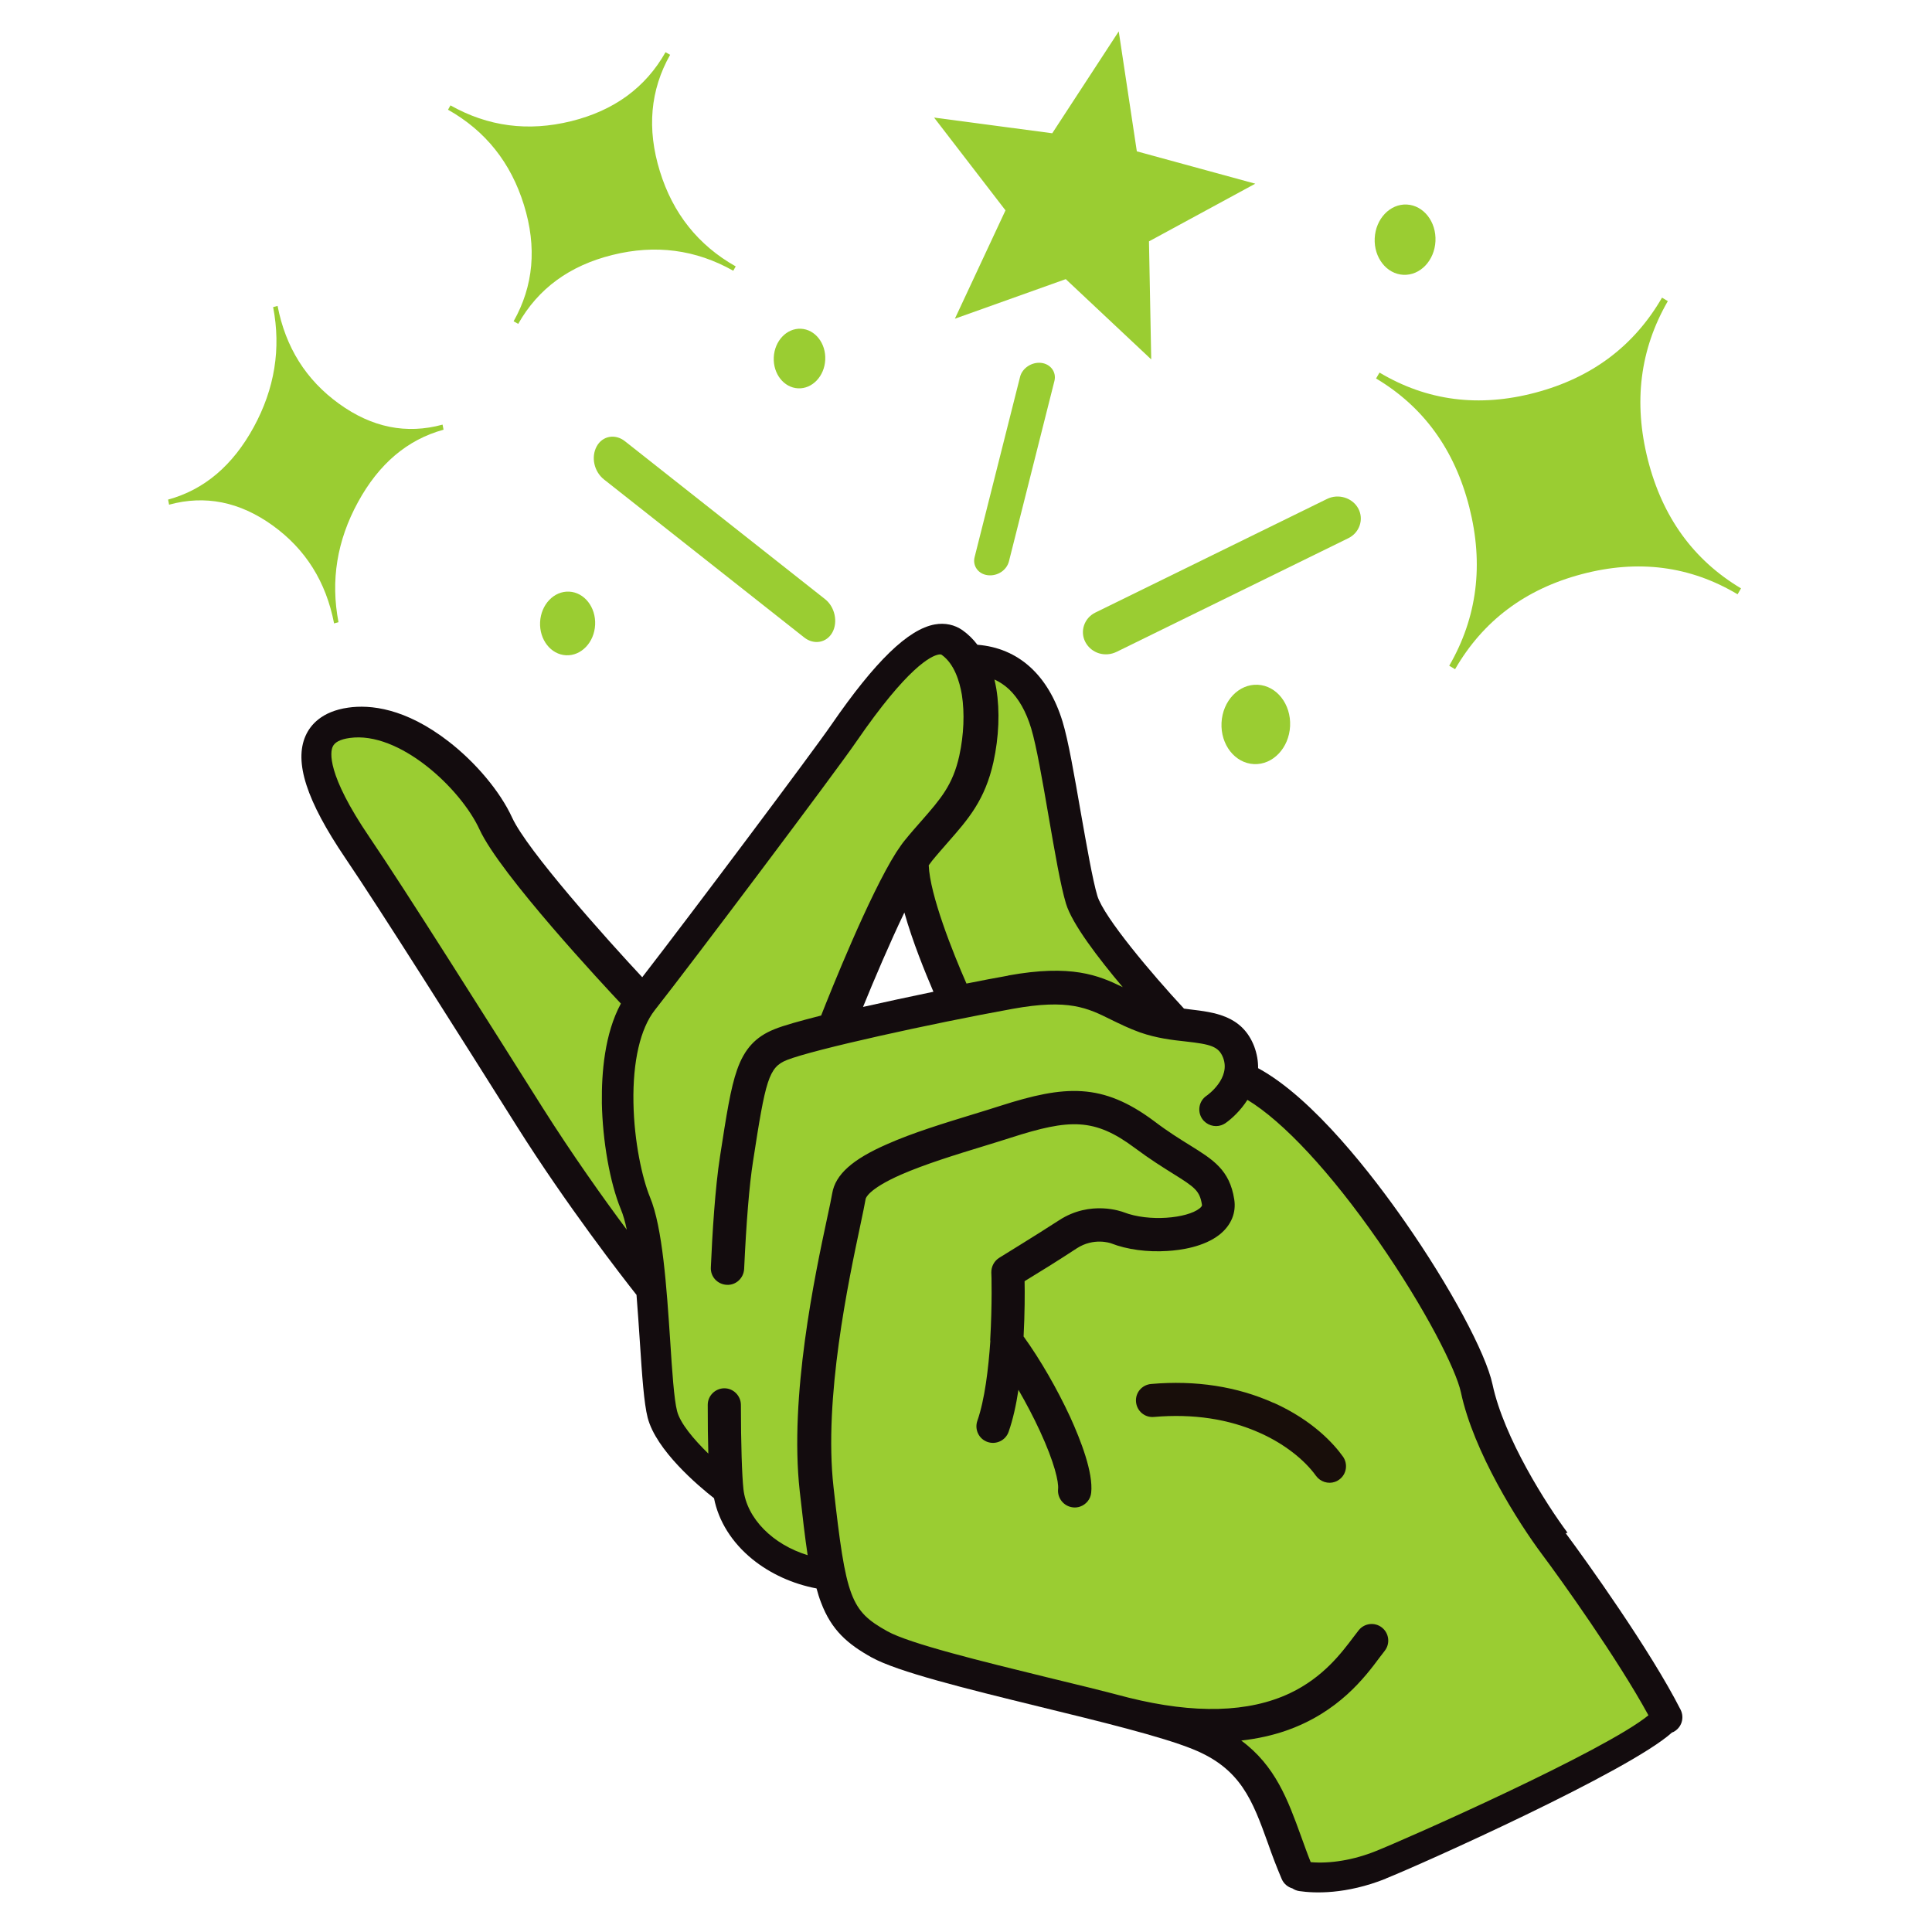 <?xml version="1.0" encoding="utf-8"?>
<!-- Generator: Adobe Illustrator 16.0.2, SVG Export Plug-In . SVG Version: 6.00 Build 0)  -->
<!DOCTYPE svg PUBLIC "-//W3C//DTD SVG 1.1//EN" "http://www.w3.org/Graphics/SVG/1.1/DTD/svg11.dtd">
<svg version="1.1" xmlns="http://www.w3.org/2000/svg" xmlns:xlink="http://www.w3.org/1999/xlink" x="0px" y="0px" width="512px"
	 height="512px" viewBox="0 0 512 512" enable-background="new 0 0 512 512" xml:space="preserve">
<g id="Layer_1">
</g>
<g id="Layer_2">
</g>
<g id="Layer_3">
	<g display="none">
		<path display="inline" fill-rule="evenodd" clip-rule="evenodd" fill="#0F172A" d="M511.813,475.967
			c0,19.625-13.419,36.158-30.82,36.158H32.008c-17.401,0-32.195-16.533-32.195-36.158V35.033c0-19.624,14.794-34.908,32.195-34.908
			h448.984c17.401,0,30.82,15.284,30.82,34.908V475.967z"/>
	</g>
	<g>
		<radialGradient id="SVGID_1_" cx="262.862" cy="333.41" r="175.7" gradientUnits="userSpaceOnUse">
			<stop  offset="0.574" style="stop-color:#130C0E"/>
			<stop  offset="0.798" style="stop-color:#130C0E"/>
			<stop  offset="1" style="stop-color:#130C0E"/>
		</radialGradient>
		<path fill="url(#SVGID_1_)" d="M414.926,406.313l0.483-0.123c-5.543-7.434-16.854-25.145-19.87-39.281
			c-1.755-8.289-11.295-26.049-23.189-43.09c-8.258-11.862-24.206-32.764-38.941-40.74c0.021-1.85-0.29-3.788-1.053-5.822
			c-3.186-8.154-10.531-8.978-16.986-9.756c-0.535-0.071-1.072-0.139-1.605-0.21c-8.412-9.048-21.244-24.229-22.953-29.877
			c-1.26-4.219-2.837-13.335-4.394-22.1c-1.708-9.787-3.292-19.059-4.836-24.096c-3.774-12.344-11.729-19.503-22.558-20.347
			c-1.133-1.497-2.449-2.782-3.941-3.848c-2.096-1.469-4.641-2.021-7.342-1.544c-7.07,1.277-15.799,9.729-27.432,26.601
			c-4.684,6.841-37.436,50.53-50.114,66.896c-9.446-10.119-30.485-33.602-34.473-42.292c-3.155-6.882-9.622-14.61-16.886-20.219
			c-11.461-8.858-20.778-9.771-26.573-8.932c-7.014,1.005-10.011,4.599-11.274,7.44c-3.105,6.961,0.258,17.248,10.451,32.323
			c9.086,13.366,31.027,48.145,45.505,71.143c13.215,20.981,28.088,40.112,31.735,44.725c0.328,4.182,0.627,8.427,0.885,12.428
			c0.6,9.099,1.086,16.241,2.066,20.096c2.23,8.637,13.379,18.063,17.59,21.355c1.193,6.084,4.742,11.753,10.161,16.16
			c4.769,3.867,10.713,6.563,17.009,7.751c0.351,1.311,0.734,2.558,1.175,3.685c2.796,7.468,7.182,11.111,13.397,14.578
			c6.906,3.842,25.188,8.337,44.53,13.078c15.923,3.885,32.35,7.9,40.564,11.234c12.774,5.131,15.842,13.525,20.018,25.115
			c1.046,3.014,2.217,6.084,3.581,9.292c0.537,1.277,1.615,2.159,2.85,2.511c0.525,0.354,1.13,0.608,1.795,0.709
			c4.035,0.594,12.348,0.93,22.922-3.279l0.018-0.039c9.445-3.777,64.587-28.482,75.866-38.714l0.336-0.118
			c2.174-1.11,3.013-3.7,1.946-5.888C437.449,437.463,420.285,413.502,414.926,406.313z M247.369,262.827
			c-6.296,1.315-12.727,2.681-18.655,4.02c2.951-7.262,7.095-16.981,10.952-25.021v-0.005
			C241.824,249.511,245.164,257.661,247.369,262.827z"/>
		<g>
			<path fill="#9ACD32" d="M159.502,292.184l-0.006,0.002c0.187,10.17,2.139,21.268,5.034,28.283
				c0.603,1.436,1.132,3.258,1.573,5.418c-6.246-8.373-14.505-20.009-22.24-32.233c-14.637-23.204-36.719-58.221-45.945-71.781
				c-11.457-16.849-10.37-22.623-9.762-23.969c0.512-1.206,2.037-1.991,4.492-2.33c13.129-1.884,29.42,13.342,34.436,24.25
				c5.48,11.93,33.377,41.792,37.456,46.134C160.215,273.938,159.406,284.35,159.502,292.184z"/>
			<path fill="#9ACD32" d="M263.268,201.966c1.455-6.621,1.738-13.51,0.775-19.396c-0.15-0.875-0.328-1.687-0.508-2.496
				c1.406,0.643,2.674,1.488,3.887,2.611c2.533,2.413,4.512,5.891,5.856,10.357c1.38,4.563,3.017,14.02,4.587,23.146
				c1.651,9.506,3.179,18.486,4.631,23.281c1.62,5.402,8.666,14.579,15.041,22.137c-6.447-3.161-13.641-6.116-30.387-3.083
				l0.071,0.024c-3.39,0.611-7.158,1.303-11.096,2.106c-3.634-8.252-9.69-23.479-10.002-31.34c0.318-0.418,0.591-0.824,0.876-1.181
				c1.514-1.861,3-3.508,4.393-5.124C256.586,217.091,261.041,211.997,263.268,201.966z"/>
			<path fill="#9ACD32" d="M364.539,490.586c-5.873,2.353-12.055,3.354-17.189,2.902c-0.951-2.37-1.77-4.701-2.594-6.958
				c-3.449-9.499-6.758-18.583-15.813-25.263c4.405-0.499,8.359-1.409,11.843-2.617c13.951-4.844,20.982-14.223,24.941-19.558
				c0.468-0.574,0.848-1.116,1.24-1.614c1.497-1.906,1.154-4.67-0.752-6.166c-1.909-1.501-4.67-1.156-6.169,0.752
				c-0.425,0.561-0.847,1.115-1.345,1.75c-3.209,4.252-8.015,10.701-16.842,14.896c-10.906,5.174-25.281,5.535-42.725,1.201
				c-6.736-1.773-14.166-3.619-21.453-5.357c-17.198-4.215-36.688-8.969-42.567-12.275c-9.7-5.425-10.925-8.652-14.222-38.161
				c-2.658-23.657,3.996-54.708,7.15-69.638c0.623-2.941,1.102-5.266,1.359-6.744c0.012-0.107,0.507-2.539,9.385-6.446
				c6.295-2.751,14.516-5.296,21.766-7.505c2.652-0.815,5.113-1.569,7.426-2.316c15.502-4.971,22.041-5.232,32.728,2.729
				c4.092,3.053,7.435,5.132,10.134,6.82c5.834,3.632,7.076,4.54,7.677,8.188c0.062,0.184,0.063,0.492-0.618,1.036
				c-3.303,2.638-13.398,3.619-20.114,1.017c-0.354-0.135-8.77-3.336-17.149,2.145c-6.463,4.199-15.717,9.828-15.796,9.906
				c-1.358,0.83-2.165,2.344-2.134,3.929c0.049,0.136,0.262,8.447-0.299,17.948l0.044,0.139c-0.505,7.427-1.482,15.58-3.441,21.199
				c-0.8,2.283,0.382,4.803,2.667,5.606c2.281,0.8,4.802-0.386,5.607-2.667c1.143-3.225,2.002-7.121,2.611-11.143
				c2.055,3.561,4.023,7.295,5.678,10.887c3.898,8.42,5.022,13.581,4.83,15.397c-0.246,2.399,1.484,4.575,3.9,4.866
				c0.646,0.088,1.338,0,1.932-0.205c1.559-0.541,2.773-1.938,2.939-3.691c0.563-5.34-2.753-13.854-5.58-20.074
				c-3.455-7.436-7.883-15.157-12.336-21.324c0.322-6.182,0.332-11.635,0.265-14.644c3.187-1.929,9.239-5.676,13.841-8.713
				c4.451-2.884,8.817-1.417,9.106-1.313c4.169,1.638,9.612,2.37,14.944,2.013c3.379-0.196,9.666-1.041,13.848-4.393
				c3.01-2.434,4.387-5.741,3.818-9.297c-1.217-7.807-5.602-10.498-11.697-14.297c-2.557-1.582-5.762-3.553-9.529-6.414
				c-13.74-10.247-23.624-9.542-40.702-4.076c-2.265,0.734-4.729,1.488-7.331,2.284c-7.482,2.291-15.996,4.887-22.719,7.886
				c-9.199,4.016-13.711,8.053-14.556,13.023c-0.212,1.309-0.71,3.589-1.317,6.423c-3.297,15.387-10.08,47.41-7.299,72.466
				c0.746,6.732,1.396,12.322,2.1,17.012c-9.207-2.818-16.113-9.682-17.008-17.448c-0.398-3.661-0.67-12.001-0.678-22.388
				c-0.016-2.411-1.99-4.398-4.401-4.387c-2.412,0.017-4.399,1.99-4.387,4.404c-0.017,4.839,0.054,9.184,0.157,12.902
				c-3.888-3.793-7.475-8.051-8.281-11.264c-0.803-3.063-1.314-10.598-1.824-18.6c-0.945-14.119-2.016-30.101-5.358-38.096
				c-2.028-4.953-4.202-14.635-4.382-25.064c-0.195-10.937,1.831-19.611,5.646-24.481c9.813-12.454,48.299-63.657,53.445-71.205
				c13.566-19.725,19.785-22.705,21.824-23.053c0.538-0.082,0.674,0.025,0.738,0.053c3.411,2.418,4.787,7.131,5.385,10.627
				c0.75,4.828,0.531,10.563-0.678,16.127c-1.716,7.793-5.002,11.507-9.895,17.111c-1.363,1.553-2.955,3.339-4.573,5.342
				c-0.652,0.793-1.3,1.736-2.007,2.807c-0.105,0.141-0.169,0.261-0.273,0.402c-7.204,11.396-17.382,36.89-19.871,43.2
				c-5.572,1.422-9.981,2.643-12.366,3.625c-5.016,1.998-7.959,5.229-9.901,10.738c-1.74,4.924-2.848,12.098-4.527,22.964
				c-1.311,8.375-2.051,20.612-2.434,29.437c-0.124,2.461,1.759,4.479,4.22,4.605c2.413,0.139,4.479-1.76,4.604-4.223
				c0.572-12.281,1.354-22.17,2.353-28.48c3.33-21.672,4.15-24.943,8.982-26.874c6.956-2.771,38.442-9.69,59.827-13.565
				c14.852-2.687,19.815-0.246,26.092,2.875c2.225,1.08,4.716,2.321,7.708,3.393c4.381,1.516,8.461,2,12.092,2.386
				c6.476,0.734,8.666,1.262,9.854,4.243c2.158,5.473-4.057,9.944-4.393,10.16c-1.996,1.361-2.484,4.102-1.122,6.098
				c1.143,1.657,3.269,2.312,5.058,1.689c0.371-0.126,0.72-0.299,1.057-0.518c1.781-1.236,4.107-3.432,5.867-6.203
				c9.504,5.75,22.034,19.193,34.676,37.381c12.526,18.021,20.633,34.131,21.91,40.166c3.342,15.707,15.125,34.396,21.543,42.969
				c4.926,6.585,19.922,27.518,28.145,42.582C425.256,464.064,372.568,487.396,364.539,490.586z"/>
		</g>
		<path fill="#180E0A" d="M337.56,371.797c-9.695-4.358-20.669-6.07-32.53-5.024c-2.424,0.229-4.201,2.331-3.973,4.755
			c0.226,2.426,2.328,4.204,4.754,3.977c10.375-0.891,19.869,0.52,28.177,4.28c6.241,2.796,11.621,6.96,14.776,11.339
			c1.164,1.589,3.221,2.207,5,1.589c0.412-0.144,0.762-0.314,1.127-0.595c1.969-1.398,2.391-4.154,0.992-6.123
			c-2.381-3.316-7.91-9.528-18.283-14.212L337.56,371.797z"/>
	</g>
	<g>
		<g>
			<path fill="#9ACD32" d="M218.697,95.351c-0.212,4.359-3.438,7.742-7.203,7.56c-3.768-0.183-6.647-3.862-6.436-8.224
				c0.212-4.365,3.437-7.749,7.203-7.566C216.029,87.304,218.91,90.985,218.697,95.351z"/>
		</g>
		<g>
			<path fill="#9ACD32" d="M380.412,63.913c-0.25,5.144-4.059,9.133-8.506,8.916c-4.445-0.217-7.843-4.556-7.593-9.699
				s4.054-9.143,8.499-8.927C377.26,54.42,380.662,58.769,380.412,63.913z"/>
		</g>
		<g>
			<path fill="#9ACD32" d="M341.887,192.428c-0.283,5.802-4.58,10.31-9.594,10.066c-5.021-0.245-8.859-5.149-8.578-10.95
				c0.283-5.809,4.581-10.318,9.602-10.073C338.33,181.714,342.169,186.619,341.887,192.428z"/>
		</g>
		<g>
			<polygon fill="#9ACD32" points="301.272,40.105 332.658,48.681 304.49,63.966 305.086,95.245 282.436,73.973 253.055,84.461 
				266.465,55.746 247.541,31.159 278.854,35.318 296.477,8.317 			"/>
		</g>
		<g>
			<path fill="#9ACD32" d="M157.715,165.581c-0.227,4.654-3.68,8.269-7.703,8.072c-4.024-0.195-7.106-4.127-6.881-8.781
				c0.228-4.667,3.676-8.279,7.701-8.084C154.856,156.983,157.942,160.915,157.715,165.581z"/>
		</g>
		<g>
			<path fill="#9ACD32" d="M88.535,165.208c-2.123-11.016-7.549-19.668-16.286-25.961c-8.727-6.279-17.874-8.113-27.441-5.503
				l-0.26-1.347c9.56-2.611,17.12-9.01,22.689-19.203c5.556-10.192,7.271-20.784,5.146-31.809l1.179-0.318
				c2.11,10.98,7.544,19.626,16.283,25.928c8.734,6.314,17.872,8.146,27.439,5.535l0.258,1.348
				c-9.558,2.613-17.12,9.01-22.678,19.203c-5.565,10.181-7.278,20.783-5.158,31.81L88.535,165.208L88.535,165.208z"/>
		</g>
		<g>
			<path fill="#9ACD32" d="M138.84,54.288c-3.471-11.203-10.176-19.604-20.109-25.211l0.648-1.152
				c9.936,5.609,20.59,7.006,31.979,4.192c11.386-2.815,19.721-8.909,25.013-18.283l1.219,0.688
				c-5.275,9.346-6.188,19.629-2.724,30.848c3.458,11.213,10.169,19.621,20.104,25.229l-0.648,1.15
				c-9.936-5.607-20.603-7.014-31.979-4.191c-11.386,2.807-19.723,8.908-25.01,18.275l-1.221-0.689
				C141.4,75.776,142.319,65.487,138.84,54.288z"/>
		</g>
		<g>
			<path fill="#9ACD32" d="M389.373,134.382c-3.873-15.197-12.105-26.567-24.699-34.08l0.912-1.566
				c12.59,7.512,26.367,9.285,41.311,5.322c14.957-3.963,26.137-12.359,33.557-25.18l1.539,0.921
				c-7.381,12.777-9.15,26.795-5.295,42.024c3.863,15.217,12.086,26.576,24.689,34.102l-0.908,1.568
				c-12.604-7.516-26.373-9.289-41.324-5.326c-14.957,3.965-26.137,12.361-33.545,25.182l-1.549-0.921
				C391.477,163.608,393.244,149.589,389.373,134.382z"/>
		</g>
		<g>
			<path fill="#9ACD32" d="M291.236,173.132c1.485,0.454,3.152,0.355,4.686-0.392l61.408-30.116
				c2.979-1.461,4.168-5.025,2.622-7.871c-1.541-2.847-5.282-3.995-8.261-2.533l-61.407,30.113
				c-2.979,1.461-4.167,5.024-2.624,7.871c0.793,1.465,2.096,2.473,3.581,2.93L291.236,173.132z"/>
		</g>
		<g>
			<path fill="#9ACD32" d="M265.308,151.604c1.011-0.664,1.772-1.661,2.076-2.854l12.05-47.796c0.582-2.318-0.993-4.483-3.486-4.782
				c-2.49-0.298-5.035,1.373-5.617,3.691l-12.052,47.795c-0.583,2.317,0.993,4.483,3.484,4.781c1.28,0.154,2.536-0.174,3.548-0.838
				L265.308,151.604z"/>
		</g>
		<g>
			<path fill="#9ACD32" d="M157.53,122.962c0.349,1.581,1.223,3.063,2.546,4.109l53.057,41.872c2.572,2.031,5.956,1.413,7.467-1.365
				c1.513-2.777,0.636-6.757-1.938-8.786l-53.057-41.873c-2.573-2.031-5.955-1.414-7.471,1.365
				c-0.777,1.428-0.952,3.102-0.604,4.684L157.53,122.962z"/>
		</g>
	</g>
</g>
</svg>
